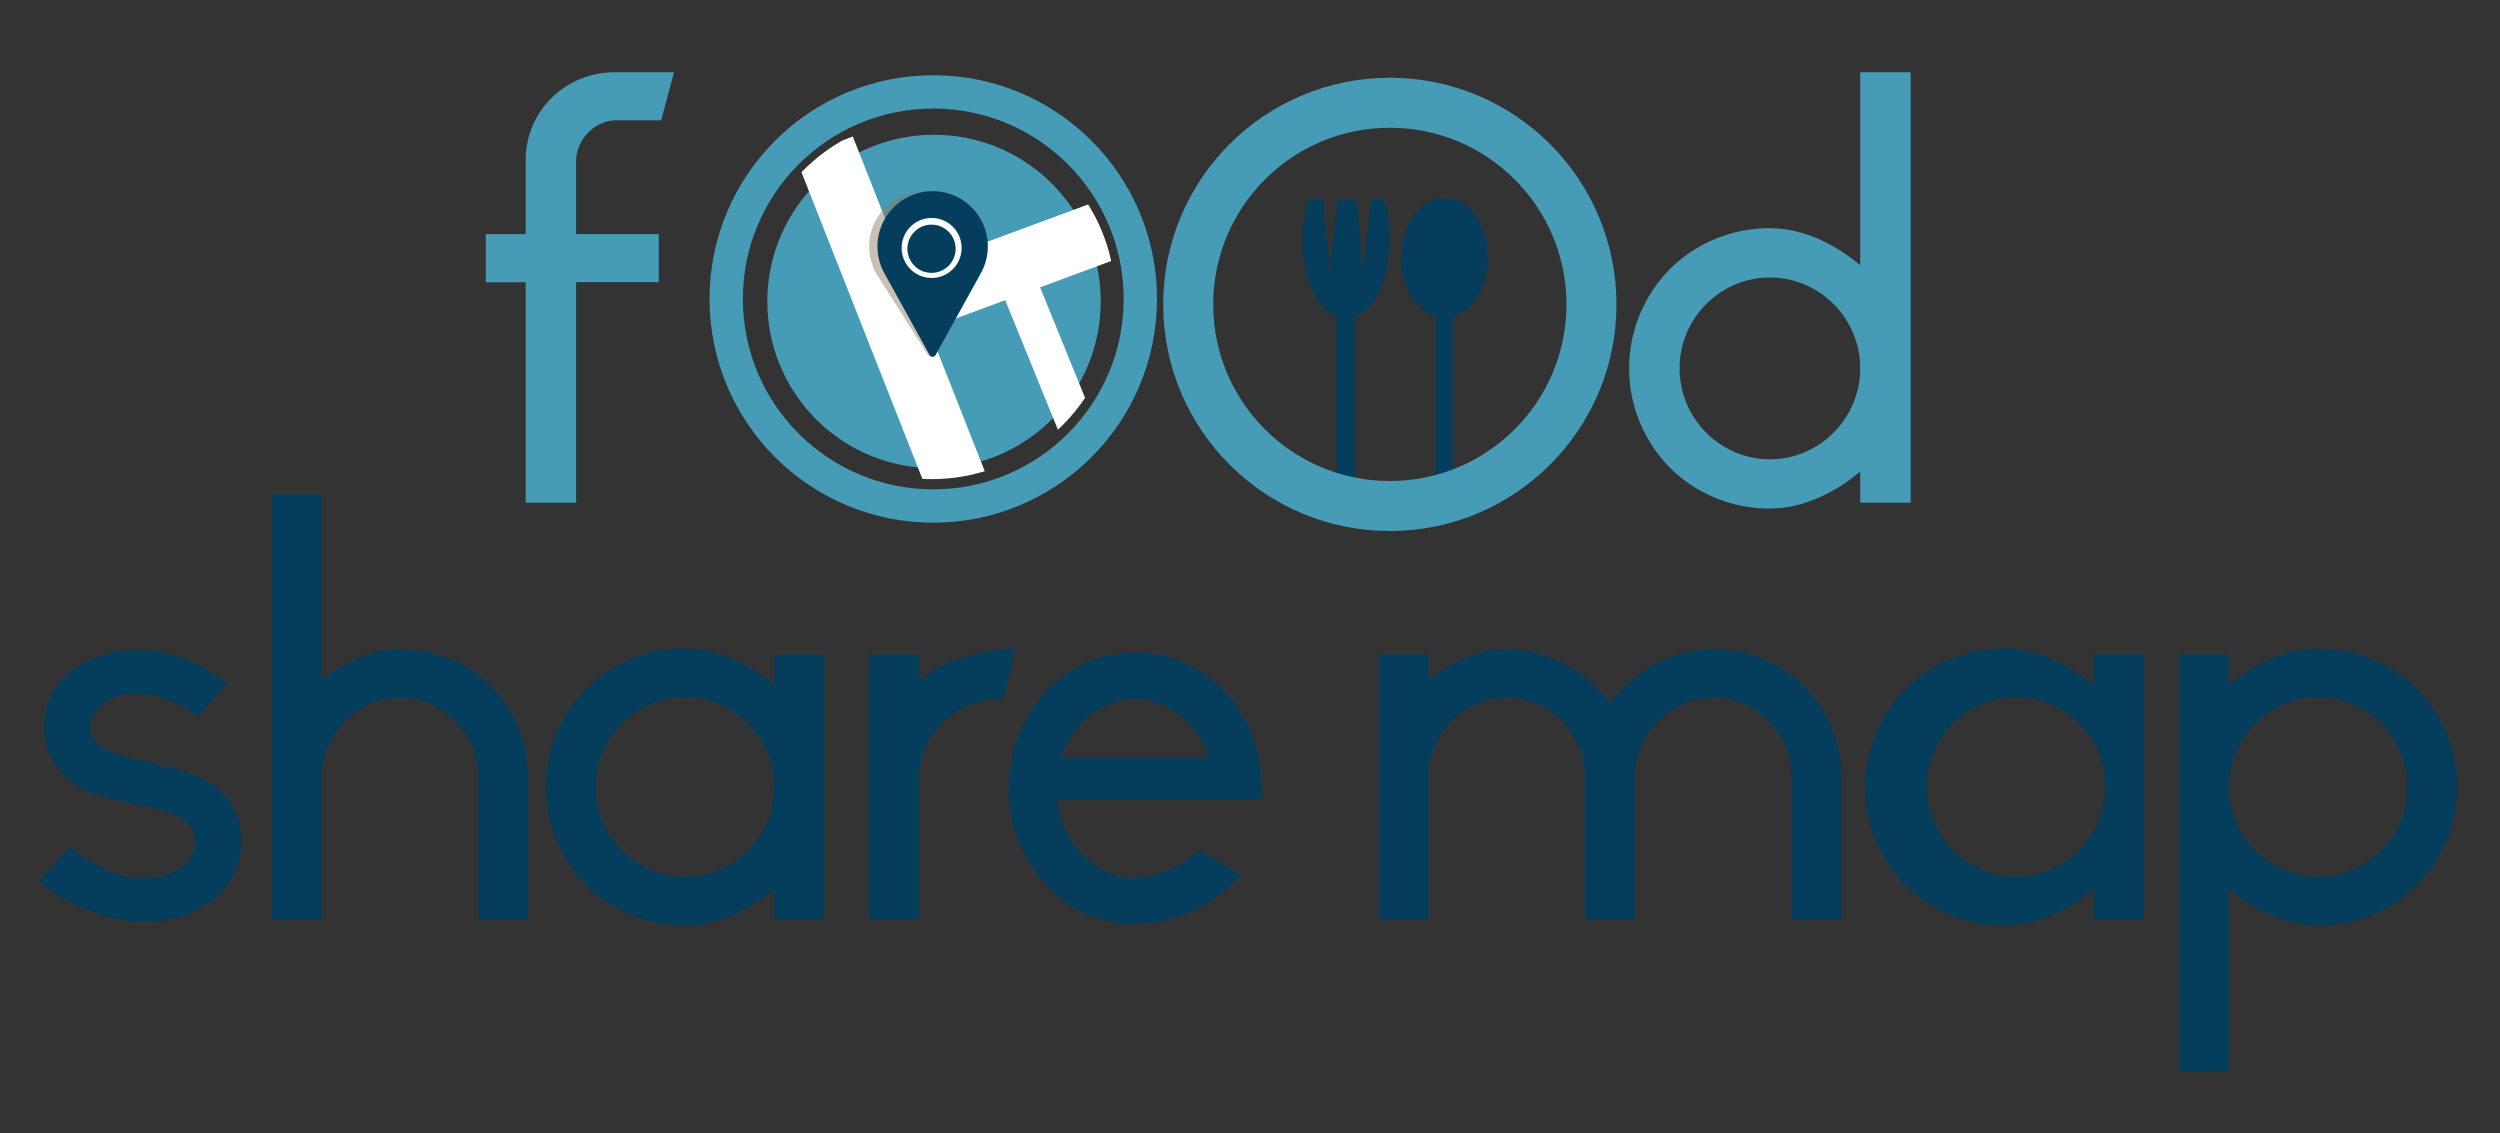 <svg xmlns="http://www.w3.org/2000/svg" width="150" height="68" viewBox="0 0 150 68"><rect x="0" y="0" width="150" height="68" fill="#333333" stroke="none"/><path d="M14.471 50.485c0 .906-.244 1.774-.765 2.504-.486.729-1.182 1.287-2.12 1.739-.835.383-1.843.591-2.852.591a8.64 8.64 0 0 1-1.634-.174 10.523 10.523 0 0 1-4.763-2.294l1.878-2.053c1.842 1.566 3.406 1.879 4.379 1.879.662 0 1.288-.141 1.843-.383.452-.209 1.253-.729 1.253-1.81 0-1.077-.94-1.737-3.096-2.119-.104-.034-2.746-.521-3.719-1.078-1.46-.835-2.225-2.121-2.225-3.72 0-.87.278-1.702.765-2.435.451-.626 1.078-1.112 1.981-1.528a6.465 6.465 0 0 1 2.747-.591c.382 0 .799.033 1.182.069a9.144 9.144 0 0 1 4.276 1.911l-1.739 2.018c-1.564-1.217-2.919-1.392-3.581-1.392-.625 0-1.216.104-1.703.348-.696.349-1.147.975-1.147 1.6 0 1.044.833 1.599 2.956 2.052.034 0 2.885.626 3.685 1.077.938.487 1.286.869 1.668 1.355.487.697.731 1.532.731 2.434zm17.21-3.857v8.552H28.69v-8.552c0-2.608-2.086-4.762-4.693-4.762-2.572 0-4.693 2.153-4.693 4.762v8.552h-2.99V29.662h2.99v11.124c1.355-1.042 2.99-1.842 4.693-1.842 2.051 0 3.998.765 5.458 2.225a7.733 7.733 0 0 1 2.226 5.459zm14.768-7.371h2.99V55.18h-2.99v-1.842c-1.496 1.251-3.372 2.19-5.354 2.19a8.363 8.363 0 0 1-5.91-2.399c-1.563-1.6-2.433-3.686-2.433-5.911s.869-4.311 2.433-5.909a8.368 8.368 0 0 1 5.91-2.398c1.982 0 3.858.939 5.354 2.189v-1.843zm0 7.961c0-2.954-2.399-5.388-5.354-5.388s-5.354 2.434-5.354 5.388c0 2.956 2.399 5.39 5.354 5.39 2.954-.001 5.354-2.434 5.354-5.39zm8.683-6.326c1.009-1.112 3.964-1.981 5.806-1.981l-.731 2.988c-2.78 0-5.075 2.121-5.075 4.799v8.482h-2.99V39.257h2.99v1.635zm20.544 7.056H63.404v.07c.347 2.643 2.329 4.624 4.623 4.659 1.426-.07 2.886-.661 3.895-1.669l2.503 1.494a9.397 9.397 0 0 1-2.122 1.773c-1.216.729-2.711 1.111-4.207 1.181-2.085 0-3.998-.868-5.388-2.433a8.197 8.197 0 0 1-2.156-5.006c-.035-.244-.035-.486-.035-.73 0-.625.068-1.251.209-1.877a8.36 8.36 0 0 1 1.981-3.858 7.27 7.27 0 0 1 5.388-2.401c2.086 0 3.999.87 5.424 2.401.973 1.077 1.704 2.398 1.981 3.858.244 1.426.21 2.227.176 2.538zm-3.129-2.504l-.035-.068c-.695-2.051-2.468-3.442-4.415-3.442-1.912 0-3.685 1.392-4.415 3.442l-.036.068h8.901zm37.944 1.184v8.552h-2.989v-8.552c0-2.608-2.121-4.762-4.694-4.762-2.606 0-4.727 2.153-4.727 4.762v8.552h-2.992v-8.552c0-2.608-2.084-4.762-4.692-4.762-2.572 0-4.692 2.153-4.692 4.762v8.552h-2.989V39.257h2.989v1.529c1.355-1.042 2.989-1.842 4.692-1.842 2.051 0 4 .905 5.459 2.364.279.278.521.558.73.869.241-.312.487-.591.764-.869 1.462-1.459 3.408-2.364 5.458-2.364 2.052 0 3.965.765 5.425 2.225a7.634 7.634 0 0 1 2.258 5.459zm15.12-7.371h2.991V55.18h-2.991v-1.842c-1.493 1.251-3.371 2.19-5.353 2.19a8.368 8.368 0 0 1-5.912-2.399c-1.563-1.6-2.432-3.686-2.432-5.911s.868-4.311 2.432-5.909a8.375 8.375 0 0 1 5.912-2.398c1.981 0 3.859.939 5.353 2.189v-1.843zm.704 7.961c0-2.954-2.398-5.388-5.354-5.388s-5.354 2.434-5.354 5.388c0 2.956 2.397 5.39 5.354 5.39 2.956-.001 5.354-2.434 5.354-5.39zm21.118 0c0 2.226-.869 4.312-2.469 5.911-1.564 1.565-3.649 2.399-5.876 2.399-1.979 0-3.858-.939-5.354-2.19v10.95h-2.99V39.257h2.99V41.1c1.495-1.25 3.374-2.189 5.354-2.189 2.227 0 4.312.834 5.876 2.398 1.6 1.598 2.469 3.683 2.469 5.909zm-2.991 0c0-2.954-2.397-5.388-5.354-5.388-2.954 0-5.354 2.434-5.354 5.388 0 2.956 2.399 5.39 5.354 5.39 2.956-.001 5.354-2.434 5.354-5.39zM86.694 11.898c3.127 0 3.527 6.173.481 7.054v11.222h-1.042V18.953c-3.047-.882-2.563-7.055.561-7.055zm-5.386 7.055v11.222h-1.122V18.953c-2.166-.802-2.326-4.97-1.684-6.973h.883l.399 4.329.481-4.329h1.123l.398 4.329.482-4.329h.803c.642 2.002.402 6.171-1.763 6.973z" fill="#053D5D"/><path fill="#469CB7" d="M56.041 8.089a9.958 9.958 0 0 0-5.14 1.42c.264-.152.513-.276.824-.434-.311.157-.56.282-.824.434a9.994 9.994 0 0 0-4.86 8.58c0 5.521 4.477 10 10 10 5.524 0 10-4.479 10-10 0-5.525-4.476-10-10-10z"/><path fill="none" d="M63.437 17.196l2.639 6.63a10.805 10.805 0 0 0 1.768-5.943c0-.777-.084-1.536-.237-2.266l-4.17 1.579z"/><path fill="none" d="M55.731 19.701l-1.288-3.417 10.731-4.06A10.858 10.858 0 0 0 55.9 7.018c-1.946 0-3.771.514-5.351 1.409l.618-.242 7.918 20.085a10.856 10.856 0 0 0 4.318-2.533l-3.094-7.77-4.578 1.734zm-10.694-1.818c0 5.813 4.565 10.561 10.307 10.849L48.09 10.335a10.825 10.825 0 0 0-3.053 7.548z"/><path fill="#FFF" d="M50.549 8.428c-.077.045-.155.088-.232.136a10.976 10.976 0 0 0-2.228 1.771l7.254 18.397a10.861 10.861 0 0 0 3.743-.46L51.167 8.187l-.618.241z"/><path fill="#FFF" d="M66.67 15.661a10.613 10.613 0 0 0-1.382-3.392l-10.973 4.059 1.314 3.417 4.684-1.733 3.162 7.772a10.979 10.979 0 0 0 1.629-1.914l-2.699-6.631 4.265-1.578z"/><circle fill="none" stroke="#469CB7" stroke-width="2" cx="55.996" cy="17.937" r="12.424"/><path opacity=".46" fill="#8A795D" d="M55.26 11.48a3.313 3.313 0 0 0-2.611 5.054l3.03 4.766a.203.203 0 0 0 .188.095.205.205 0 0 0 .176-.116l2.426-5.104c.23-.495.333-1.045.3-1.592a3.315 3.315 0 0 0-3.509-3.103zm.304 4.958a1.656 1.656 0 1 1 1.552-1.754 1.659 1.659 0 0 1-1.552 1.754z"/><path fill="#053D5D" d="M55.957 11.47a3.318 3.318 0 0 0-2.915 4.887l2.734 4.942a.206.206 0 0 0 .362 0l2.735-4.945c.259-.48.397-1.024.397-1.573a3.316 3.316 0 0 0-3.313-3.311zm0 4.968a1.656 1.656 0 1 1 .002-3.31 1.656 1.656 0 0 1-.002 3.31z"/><circle fill="#FFF" cx="55.898" cy="14.878" r="1.8"/><circle fill="#053D5D" cx="55.891" cy="14.925" r="1.447"/><path d="M40.442 4.335l-.774 2.885h-2.71c-1.267 0-2.392 1.161-2.392 2.463v4.362h4.96v2.885h-4.96v13.23H31.54V16.931h-2.394v-2.885h2.394V9.612c0-2.955 2.392-5.277 5.348-5.277h3.554zm71.17 0h3.026V30.16h-3.026v-1.866c-1.514 1.267-3.413 2.217-5.418 2.217a8.472 8.472 0 0 1-5.982-2.428c-1.582-1.618-2.462-3.73-2.462-5.981s.88-4.362 2.462-5.98a8.472 8.472 0 0 1 5.982-2.428c2.005 0 3.904.95 5.418 2.217V4.335zm0 17.768c0-2.99-2.428-5.453-5.418-5.453-2.989 0-5.419 2.462-5.419 5.453s2.43 5.453 5.419 5.453c2.99 0 5.418-2.462 5.418-5.453z" fill="#469CB7"/><circle fill="none" stroke="#469CB7" stroke-width="3" cx="83.39" cy="18.263" r="12.098"/></svg>